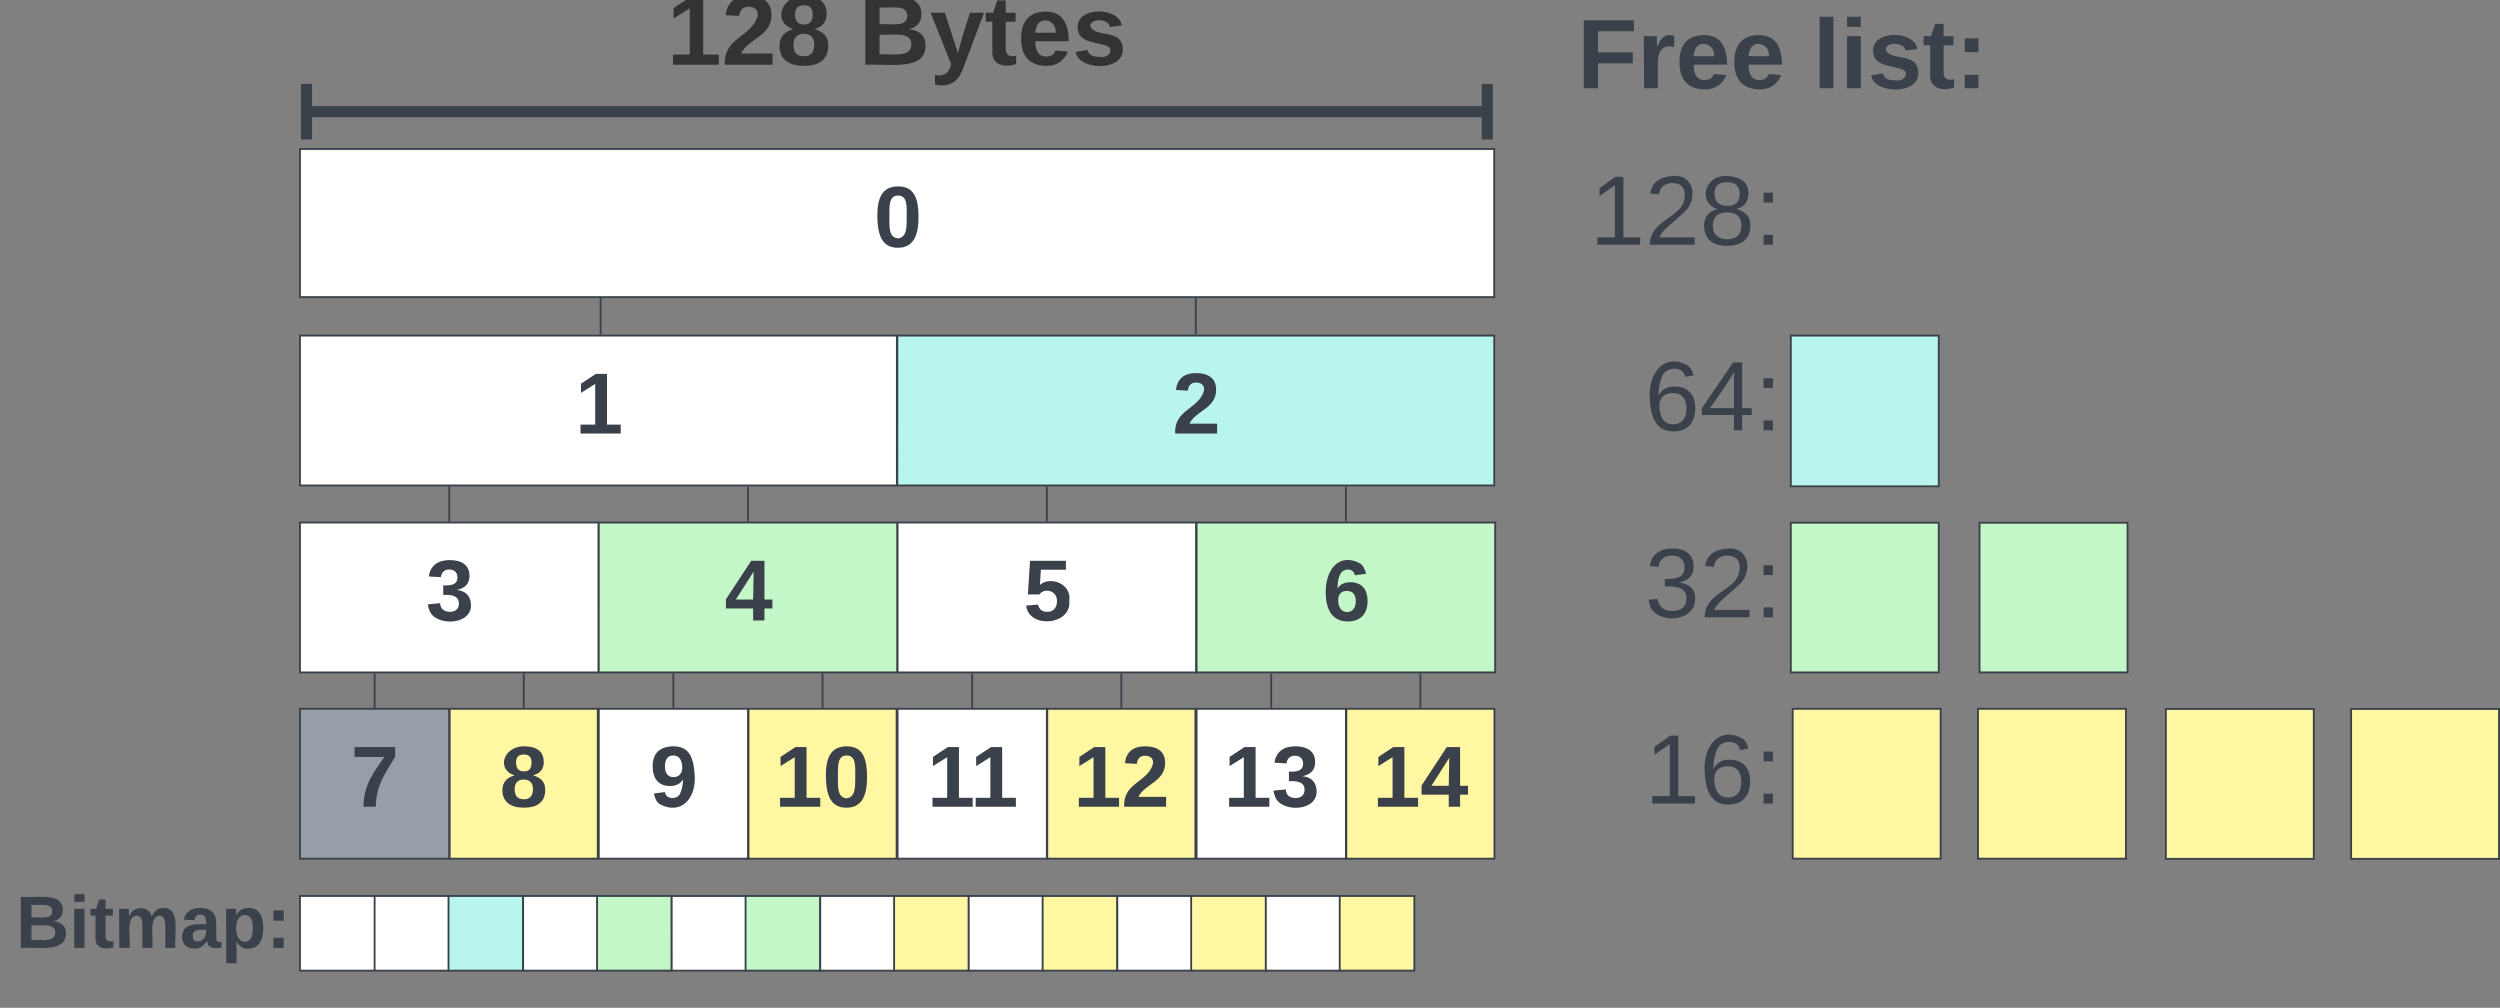 <svg xmlns="http://www.w3.org/2000/svg" xmlns:xlink="http://www.w3.org/1999/xlink" xmlns:lucid="lucid" width="1350.29" height="544.33"><rect width="100%" height="100%" fill="#808080" stroke="none"/><g transform="translate(1148.976 -2338.268)" lucid:page-tab-id="0_0"><path d="M-986.96 2721.1h80.63v80.95h-80.63z" stroke="#3a414a" fill="#979ea8"/><use xlink:href="#a" transform="matrix(1,0,0,1,-974.959,2733.102) translate(15.537 40.896)"/><path d="M-906.1 2721.1h80v80.95h-80z" stroke="#3a414a" fill="#fff7a1"/><use xlink:href="#b" transform="matrix(1,0,0,1,-894.102,2733.102) translate(15.037 40.896)"/><path d="M-986.96 2418.74h645.04v80h-645.04z" stroke="#3a414a" fill="#fff"/><use xlink:href="#c" transform="matrix(1,0,0,1,-974.959,2430.74) translate(298.037 40.833)"/><path d="M-664.3 2519.53h322.38v80.94h-322.4z" stroke="#3a414a" fill="#b8f5ed"/><use xlink:href="#d" transform="matrix(1,0,0,1,-652.312,2531.528) translate(136.537 40.896)"/><path d="M-986.96 2519.53h322.4v80.94h-322.4z" stroke="#3a414a" fill="#fff"/><use xlink:href="#e" transform="matrix(1,0,0,1,-974.959,2531.528) translate(136.537 40.896)"/><path d="M-986.96 2620.5h161.26v80.95h-161.26z" stroke="#3a414a" fill="#fff"/><use xlink:href="#f" transform="matrix(1,0,0,1,-974.959,2632.509) translate(56.037 40.896)"/><path d="M-824.58 2518.53v-18.8" stroke="#3a414a" fill="none"/><path d="M-824.1 2519.03h-.95v-.52h.95zM-824.1 2499.75h-.95v-.5h.95z" stroke="#3a414a" stroke-width=".05" fill="#3a414a"/><path d="M-503.12 2518.53v-18.8" stroke="#3a414a" fill="none"/><path d="M-502.64 2519.03h-.95v-.52h.96zM-502.64 2499.75h-.95v-.5h.96z" stroke="#3a414a" stroke-width=".05" fill="#3a414a"/><path d="M-906.33 2619.5v-18.03" stroke="#3a414a" fill="none"/><path d="M-905.85 2620h-.95v-.5h.95zM-905.85 2601.5h-.95v-.53h.95z" stroke="#3a414a" stroke-width=".05" fill="#3a414a"/><path d="M-866.1 2720.1v-17.65" stroke="#3a414a" fill="none"/><path d="M-865.63 2720.6h-.95v-.5h.95zM-865.63 2702.47h-.95v-.52h.95z" stroke="#3a414a" stroke-width=".05" fill="#3a414a"/><path d="M-946.64 2720.1v-17.65" stroke="#3a414a" fill="none"/><path d="M-946.17 2720.6h-.95v-.5h.95zM-946.17 2702.47h-.95v-.52h.95z" stroke="#3a414a" stroke-width=".05" fill="#3a414a"/><path d="M-986.45 2398.58h643.77M-983.45 2383.58v30M-345.68 2413.58v-30" stroke="#3a414a" stroke-width="6" fill="none"/><use xlink:href="#g" transform="matrix(1,0,0,1,-788.86,2330.583) translate(0 42.667)"/><use xlink:href="#h" transform="matrix(1,0,0,1,-788.86,2330.583) translate(103.704 42.667)"/><path d="M-825.57 2721.1h80.63v80.95h-80.63z" stroke="#3a414a" fill="#fff"/><use xlink:href="#i" transform="matrix(1,0,0,1,-813.572,2733.102) translate(15.537 40.896)"/><path d="M-744.7 2721.1h80v80.95h-80z" stroke="#3a414a" fill="#fff7a1"/><use xlink:href="#j" transform="matrix(1,0,0,1,-732.715,2733.102) translate(2.074 40.896)"/><path d="M-825.57 2620.5h161.26v80.95h-161.27z" stroke="#3a414a" fill="#c3f7c8"/><use xlink:href="#k" transform="matrix(1,0,0,1,-813.572,2632.509) translate(56.037 40.896)"/><path d="M-744.94 2619.5v-18.03" stroke="#3a414a" fill="none"/><path d="M-744.47 2620h-.95v-.5h.95z" stroke="#3a414a" stroke-width=".05" fill="#3a414a"/><path d="M-744.94 2601.5v-.53M-704.7 2720.1v-17.65" stroke="#3a414a" fill="none"/><path d="M-704.24 2720.6h-.95v-.5h.96zM-704.24 2702.47h-.95v-.52h.96z" stroke="#3a414a" stroke-width=".05" fill="#3a414a"/><path d="M-785.26 2720.1v-17.65" stroke="#3a414a" fill="none"/><path d="M-784.78 2720.6h-.95v-.5h.95zM-784.78 2702.47h-.95v-.52h.95z" stroke="#3a414a" stroke-width=".05" fill="#3a414a"/><path d="M-664.18 2721.1h80.63v80.95h-80.63z" stroke="#3a414a" fill="#fff"/><use xlink:href="#l" transform="matrix(1,0,0,1,-652.185,2733.102) translate(3.87 40.896)"/><path d="M-583.33 2721.1h80v80.95h-80z" stroke="#3a414a" fill="#fff7a1"/><use xlink:href="#m" transform="matrix(1,0,0,1,-571.328,2733.102) translate(2.074 40.896)"/><path d="M-664.18 2620.5h161.25v80.95h-161.25z" stroke="#3a414a" fill="#fff"/><use xlink:href="#n" transform="matrix(1,0,0,1,-652.185,2632.509) translate(56.037 40.896)"/><path d="M-583.55 2619.5v-18.03" stroke="#3a414a" fill="none"/><path d="M-583.08 2620h-.95v-.5h.95z" stroke="#3a414a" stroke-width=".05" fill="#3a414a"/><path d="M-583.55 2601.5v-.53M-543.33 2720.1v-17.65" stroke="#3a414a" fill="none"/><path d="M-542.85 2720.6h-.95v-.5h.95zM-542.85 2702.47h-.95v-.52h.95z" stroke="#3a414a" stroke-width=".05" fill="#3a414a"/><path d="M-623.87 2720.1v-17.65" stroke="#3a414a" fill="none"/><path d="M-623.4 2720.6h-.95v-.5h.96zM-623.4 2702.47h-.95v-.52h.96z" stroke="#3a414a" stroke-width=".05" fill="#3a414a"/><path d="M-502.67 2721.1h80.63v80.95h-80.63z" stroke="#3a414a" fill="#fff"/><use xlink:href="#o" transform="matrix(1,0,0,1,-490.671,2733.102) translate(2.574 40.896)"/><path d="M-421.8 2721.1h80v80.95h-80z" stroke="#3a414a" fill="#fff7a1"/><use xlink:href="#p" transform="matrix(1,0,0,1,-409.814,2733.102) translate(2.074 40.896)"/><path d="M-502.67 2620.5h161.26v80.95h-161.27z" stroke="#3a414a" fill="#c3f7c8"/><use xlink:href="#q" transform="matrix(1,0,0,1,-490.671,2632.509) translate(56.037 40.896)"/><path d="M-422.04 2619.5v-18.03" stroke="#3a414a" fill="none"/><path d="M-421.57 2620h-.95v-.5h.95z" stroke="#3a414a" stroke-width=".05" fill="#3a414a"/><path d="M-422.04 2601.5v-.53M-381.8 2720.1v-17.65" stroke="#3a414a" fill="none"/><path d="M-381.34 2720.6h-.95v-.5h.96zM-381.34 2702.47h-.95v-.52h.96z" stroke="#3a414a" stroke-width=".05" fill="#3a414a"/><path d="M-462.36 2720.1v-17.65" stroke="#3a414a" fill="none"/><path d="M-461.88 2720.6h-.95v-.5h.95zM-461.88 2702.47h-.95v-.52h.95z" stroke="#3a414a" stroke-width=".05" fill="#3a414a"/><path d="M-302.12 2338.27H82.3v61.14H-302.1z" stroke="#000" stroke-opacity="0" fill="#fff" fill-opacity="0"/><use xlink:href="#r" transform="matrix(1,0,0,1,-297.122,2343.268) translate(0 42.667)"/><use xlink:href="#s" transform="matrix(1,0,0,1,-297.122,2343.268) translate(127.259 42.667)"/><path d="M-263.5 2721.1h81.77v80.87h-81.78z" stroke="#000" stroke-opacity="0" fill="#fff" fill-opacity="0"/><use xlink:href="#t" transform="matrix(1,0,0,1,-258.505,2726.102) translate(-2.074 46.167)"/><path d="M-181.73 2519.53h79.9v81.4l-79.9.02z" stroke="#3a414a" fill="#b8f5ed"/><path d="M-986.96 2822.2h40.32v40.32h-40.32zM-946.64 2822.2h40.3v40.32h-40.3z" stroke="#3a414a" fill="#fff"/><path d="M-906.73 2822.2h40.3v40.32h-40.3z" stroke="#3a414a" fill="#b8f5ed"/><path d="M-866.42 2822.2h40.32v40.32h-40.32z" stroke="#3a414a" fill="#fff"/><path d="M-826.5 2822.2h40.3v40.32h-40.3z" stroke="#3a414a" fill="#c3f7c8"/><path d="M-786.2 2822.2h40.32v40.32h-40.3z" stroke="#3a414a" fill="#fff"/><path d="M-746.28 2822.2h40.32v40.32h-40.32z" stroke="#3a414a" fill="#c3f7c8"/><path d="M-705.96 2822.2h40.3v40.32h-40.3z" stroke="#3a414a" fill="#fff"/><path d="M-666.05 2822.2h40.3v40.32h-40.3z" stroke="#3a414a" fill="#fff7a1"/><path d="M-625.74 2822.2h40.32v40.32h-40.32z" stroke="#3a414a" fill="#fff"/><path d="M-585.83 2822.2h40.32v40.32h-40.33z" stroke="#3a414a" fill="#fff7a1"/><path d="M-545.5 2822.2h40.3v40.32h-40.3z" stroke="#3a414a" fill="#fff"/><path d="M-505.6 2822.2h40.32v40.32h-40.32z" stroke="#3a414a" fill="#fff7a1"/><path d="M-465.28 2822.2h40.3v40.32h-40.3z" stroke="#3a414a" fill="#fff"/><path d="M-425.37 2822.2h40.3v40.32h-40.3z" stroke="#3a414a" fill="#fff7a1"/><path d="M-181.73 2620.6h79.9v80.85h-79.9z" stroke="#3a414a" fill="#c3f7c8"/><path d="M-180.7 2721.1h79.9v80.95h-79.9zM-80.63 2721.1h79.9v80.95h-79.9zM20.83 2721.18h79.9v80.95h-79.9zM120.9 2721.18h79.9v80.95h-79.9z" stroke="#3a414a" fill="#fff7a1"/><path d="M-79.8 2620.6H.14v80.85H-79.8z" stroke="#3a414a" fill="#c3f7c8"/><path d="M-263.5 2620.5h81.77v80.88h-81.78z" stroke="#000" stroke-opacity="0" fill="#fff" fill-opacity="0"/><use xlink:href="#u" transform="matrix(1,0,0,1,-258.505,2625.509) translate(-2.074 46.167)"/><path d="M-263.5 2519.53h81.77v80.86h-81.78z" stroke="#000" stroke-opacity="0" fill="#fff" fill-opacity="0"/><use xlink:href="#v" transform="matrix(1,0,0,1,-258.505,2524.528) translate(-2.074 46.167)"/><path d="M-263.5 2419.3h81.77v80.86h-81.78z" stroke="#000" stroke-opacity="0" fill="#fff" fill-opacity="0"/><use xlink:href="#w" transform="matrix(1,0,0,1,-258.505,2424.291) translate(-31.704 46.167)"/><path d="M-1148.98 2802.13h161.15v80.47h-161.15z" stroke="#000" stroke-opacity="0" fill="#fff" fill-opacity="0"/><g><use xlink:href="#x" transform="matrix(1,0,0,1,-1143.976,2807.126) translate(3.556 43.094)"/></g><defs><path fill="#3a414a" d="M52 0c1-96 47-148 87-207H15v-41h169v40c-36 62-79 113-81 208H52" id="y"/><use transform="matrix(0.13,0,0,0.13,0,0)" xlink:href="#y" id="a"/><path fill="#3a414a" d="M138-131c27 9 52 24 51 61 0 53-36 74-89 74S11-19 11-69c0-35 22-54 51-61-78-25-46-121 38-121 51 0 83 19 83 66 0 30-18 49-45 54zm-38-16c24 0 32-13 32-36 1-23-11-34-32-34-22 0-33 12-32 34 0 22 9 36 32 36zm1 116c27 0 37-17 37-43 0-25-13-39-39-39-24 0-37 15-37 40 0 27 11 42 39 42" id="z"/><use transform="matrix(0.13,0,0,0.13,0,0)" xlink:href="#z" id="b"/><path fill="#3a414a" d="M101-251c68 0 84 54 84 127C185-50 166 4 99 4S15-52 14-124c-1-75 17-127 87-127zm-1 216c37-5 36-46 36-89s4-89-36-89c-39 0-36 45-36 89 0 43-3 85 36 89" id="A"/><use transform="matrix(0.13,0,0,0.13,0,0)" xlink:href="#A" id="c"/><path fill="#3a414a" d="M182-182c0 78-84 86-111 141h115V0H12c-6-101 99-100 120-180 1-22-12-31-33-32-23 0-32 14-35 34l-49-3c5-45 32-70 84-70 51 0 83 22 83 69" id="B"/><use transform="matrix(0.13,0,0,0.13,0,0)" xlink:href="#B" id="d"/><path fill="#3a414a" d="M23 0v-37h61v-169l-59 37v-38l62-41h46v211h57V0H23" id="C"/><use transform="matrix(0.13,0,0,0.13,0,0)" xlink:href="#C" id="e"/><path fill="#3a414a" d="M128-127c34 4 56 21 59 58 7 91-148 94-172 28-4-9-6-17-7-26l51-5c1 24 16 35 40 36 23 0 39-12 38-36-1-31-31-36-65-34v-40c32 2 59-3 59-33 0-20-13-33-34-33s-33 13-35 32l-50-3c6-44 37-68 86-68 50 0 83 20 83 66 0 35-22 52-53 58" id="D"/><use transform="matrix(0.13,0,0,0.13,0,0)" xlink:href="#D" id="f"/><path fill="#333" d="M23 0v-37h61v-169l-59 37v-38l62-41h46v211h57V0H23" id="E"/><path fill="#333" d="M182-182c0 78-84 86-111 141h115V0H12c-6-101 99-100 120-180 1-22-12-31-33-32-23 0-32 14-35 34l-49-3c5-45 32-70 84-70 51 0 83 22 83 69" id="F"/><path fill="#333" d="M138-131c27 9 52 24 51 61 0 53-36 74-89 74S11-19 11-69c0-35 22-54 51-61-78-25-46-121 38-121 51 0 83 19 83 66 0 30-18 49-45 54zm-38-16c24 0 32-13 32-36 1-23-11-34-32-34-22 0-33 12-32 34 0 22 9 36 32 36zm1 116c27 0 37-17 37-43 0-25-13-39-39-39-24 0-37 15-37 40 0 27 11 42 39 42" id="G"/><g id="g"><use transform="matrix(0.148,0,0,0.148,0,0)" xlink:href="#E"/><use transform="matrix(0.148,0,0,0.148,29.63,0)" xlink:href="#F"/><use transform="matrix(0.148,0,0,0.148,59.259,0)" xlink:href="#G"/></g><path fill="#333" d="M182-130c37 4 62 22 62 59C244 23 116-4 24 0v-248c84 5 203-23 205 63 0 31-19 50-47 55zM76-148c40-3 101 13 101-30 0-44-60-28-101-31v61zm0 110c48-3 116 14 116-37 0-48-69-32-116-35v72" id="H"/><path fill="#333" d="M123 10C108 53 80 86 19 72V37c35 8 53-11 59-39L3-190h52l48 148c12-52 28-100 44-148h51" id="I"/><path fill="#333" d="M115-3C79 11 28 4 28-45v-112H4v-33h27l15-45h31v45h36v33H77v99c-1 23 16 31 38 25v30" id="J"/><path fill="#333" d="M185-48c-13 30-37 53-82 52C43 2 14-33 14-96s30-98 90-98c62 0 83 45 84 108H66c0 31 8 55 39 56 18 0 30-7 34-22zm-45-69c5-46-57-63-70-21-2 6-4 13-4 21h74" id="K"/><path fill="#333" d="M137-138c1-29-70-34-71-4 15 46 118 7 119 86 1 83-164 76-172 9l43-7c4 19 20 25 44 25 33 8 57-30 24-41C81-84 22-81 20-136c-2-80 154-74 161-7" id="L"/><g id="h"><use transform="matrix(0.148,0,0,0.148,0,0)" xlink:href="#H"/><use transform="matrix(0.148,0,0,0.148,38.37,0)" xlink:href="#I"/><use transform="matrix(0.148,0,0,0.148,68,0)" xlink:href="#J"/><use transform="matrix(0.148,0,0,0.148,85.63,0)" xlink:href="#K"/><use transform="matrix(0.148,0,0,0.148,115.259,0)" xlink:href="#L"/></g><path fill="#3a414a" d="M99-251c69 0 84 53 88 123 5 99-61 162-144 118-15-8-21-25-26-45l46-6c4 31 50 33 63 7 7-15 12-36 12-60-9 18-29 28-54 28-48 0-72-32-72-82 0-55 31-83 87-83zm-1 128c24 0 37-16 37-39 0-27-10-51-37-51-25 0-35 19-35 45 0 25 10 45 35 45" id="M"/><use transform="matrix(0.13,0,0,0.13,0,0)" xlink:href="#M" id="i"/><g id="j"><use transform="matrix(0.13,0,0,0.13,0,0)" xlink:href="#C"/><use transform="matrix(0.13,0,0,0.13,25.926,0)" xlink:href="#A"/></g><path fill="#3a414a" d="M165-50V0h-47v-50H5v-38l105-160h55v161h33v37h-33zm-47-37l2-116L46-87h72" id="N"/><use transform="matrix(0.13,0,0,0.13,0,0)" xlink:href="#N" id="k"/><g id="l"><use transform="matrix(0.13,0,0,0.13,0,0)" xlink:href="#C"/><use transform="matrix(0.13,0,0,0.13,23.333,0)" xlink:href="#C"/></g><g id="m"><use transform="matrix(0.13,0,0,0.13,0,0)" xlink:href="#C"/><use transform="matrix(0.13,0,0,0.13,25.926,0)" xlink:href="#B"/></g><path fill="#3a414a" d="M139-81c0-46-55-55-73-27H18l9-140h149v37H72l-4 63c44-38 133-4 122 66C201 21 21 35 11-62l49-4c5 18 15 30 39 30 26 0 40-18 40-45" id="O"/><use transform="matrix(0.13,0,0,0.13,0,0)" xlink:href="#O" id="n"/><g id="o"><use transform="matrix(0.13,0,0,0.13,0,0)" xlink:href="#C"/><use transform="matrix(0.13,0,0,0.13,25.926,0)" xlink:href="#D"/></g><g id="p"><use transform="matrix(0.13,0,0,0.13,0,0)" xlink:href="#C"/><use transform="matrix(0.13,0,0,0.13,25.926,0)" xlink:href="#N"/></g><path fill="#3a414a" d="M115-159c48 0 72 30 72 78 0 54-30 85-83 85-64 0-91-50-91-122 0-98 58-163 141-120 15 8 21 24 27 44l-47 6c-5-31-48-31-61-4-7 14-11 33-11 60 9-17 28-27 53-27zM102-35c24 0 36-20 36-45s-11-43-37-43c-23 0-36 14-36 38 0 27 11 50 37 50" id="P"/><use transform="matrix(0.13,0,0,0.13,0,0)" xlink:href="#P" id="q"/><path fill="#3a414a" d="M76-208v77h127v40H76V0H24v-248h183v40H76" id="Q"/><path fill="#3a414a" d="M135-150c-39-12-60 13-60 57V0H25l-1-190h47c2 13-1 29 3 40 6-28 27-53 61-41v41" id="R"/><path fill="#3a414a" d="M185-48c-13 30-37 53-82 52C43 2 14-33 14-96s30-98 90-98c62 0 83 45 84 108H66c0 31 8 55 39 56 18 0 30-7 34-22zm-45-69c5-46-57-63-70-21-2 6-4 13-4 21h74" id="S"/><g id="r"><use transform="matrix(0.148,0,0,0.148,0,0)" xlink:href="#Q"/><use transform="matrix(0.148,0,0,0.148,32.444,0)" xlink:href="#R"/><use transform="matrix(0.148,0,0,0.148,53.185,0)" xlink:href="#S"/><use transform="matrix(0.148,0,0,0.148,82.815,0)" xlink:href="#S"/></g><path fill="#3a414a" d="M25 0v-261h50V0H25" id="T"/><path fill="#3a414a" d="M25-224v-37h50v37H25zM25 0v-190h50V0H25" id="U"/><path fill="#3a414a" d="M137-138c1-29-70-34-71-4 15 46 118 7 119 86 1 83-164 76-172 9l43-7c4 19 20 25 44 25 33 8 57-30 24-41C81-84 22-81 20-136c-2-80 154-74 161-7" id="V"/><path fill="#3a414a" d="M115-3C79 11 28 4 28-45v-112H4v-33h27l15-45h31v45h36v33H77v99c-1 23 16 31 38 25v30" id="W"/><path fill="#3a414a" d="M35-132v-50h50v50H35zM35 0v-49h50V0H35" id="X"/><g id="s"><use transform="matrix(0.148,0,0,0.148,0,0)" xlink:href="#T"/><use transform="matrix(0.148,0,0,0.148,14.815,0)" xlink:href="#U"/><use transform="matrix(0.148,0,0,0.148,29.63,0)" xlink:href="#V"/><use transform="matrix(0.148,0,0,0.148,59.259,0)" xlink:href="#W"/><use transform="matrix(0.148,0,0,0.148,76.889,0)" xlink:href="#X"/></g><path fill="#3a414a" d="M27 0v-27h64v-190l-56 39v-29l58-41h29v221h61V0H27" id="Y"/><path fill="#3a414a" d="M110-160c48 1 74 30 74 79 0 53-28 85-80 85-65 0-83-55-86-122-5-90 50-162 133-122 14 7 22 21 27 39l-31 6c-5-40-67-38-82-6-9 19-15 44-15 74 11-20 30-34 60-33zm-7 138c34 0 49-23 49-58s-16-56-50-56c-29 0-50 16-49 49 1 36 15 65 50 65" id="Z"/><path fill="#3a414a" d="M33-154v-36h34v36H33zM33 0v-36h34V0H33" id="aa"/><g id="t"><use transform="matrix(0.148,0,0,0.148,0,0)" xlink:href="#Y"/><use transform="matrix(0.148,0,0,0.148,29.63,0)" xlink:href="#Z"/><use transform="matrix(0.148,0,0,0.148,59.259,0)" xlink:href="#aa"/></g><path fill="#3a414a" d="M126-127c33 6 58 20 58 59 0 88-139 92-164 29-3-8-5-16-6-25l32-3c6 27 21 44 54 44 32 0 52-15 52-46 0-38-36-46-79-43v-28c39 1 72-4 72-42 0-27-17-43-46-43-28 0-47 15-49 41l-32-3c6-42 35-63 81-64 48-1 79 21 79 65 0 36-21 52-52 59" id="ab"/><path fill="#3a414a" d="M101-251c82-7 93 87 43 132L82-64C71-53 59-42 53-27h129V0H18c2-99 128-94 128-182 0-28-16-43-45-43s-46 15-49 41l-32-3c6-41 34-60 81-64" id="ac"/><g id="u"><use transform="matrix(0.148,0,0,0.148,0,0)" xlink:href="#ab"/><use transform="matrix(0.148,0,0,0.148,29.63,0)" xlink:href="#ac"/><use transform="matrix(0.148,0,0,0.148,59.259,0)" xlink:href="#aa"/></g><path fill="#3a414a" d="M155-56V0h-30v-56H8v-25l114-167h33v167h35v25h-35zm-30-156c-27 46-58 90-88 131h88v-131" id="ad"/><g id="v"><use transform="matrix(0.148,0,0,0.148,0,0)" xlink:href="#Z"/><use transform="matrix(0.148,0,0,0.148,29.63,0)" xlink:href="#ad"/><use transform="matrix(0.148,0,0,0.148,59.259,0)" xlink:href="#aa"/></g><path fill="#3a414a" d="M134-131c28 9 52 24 51 62-1 50-34 73-85 73S17-19 16-69c0-36 21-54 49-61-75-25-45-126 34-121 46 3 78 18 79 63 0 33-17 51-44 57zm-34-11c31 1 46-15 46-44 0-28-17-43-47-42-29 0-46 13-45 42 1 28 16 44 46 44zm1 122c35 0 51-18 51-52 0-30-18-46-53-46-33 0-51 17-51 47 0 34 19 51 53 51" id="ae"/><g id="w"><use transform="matrix(0.148,0,0,0.148,0,0)" xlink:href="#Y"/><use transform="matrix(0.148,0,0,0.148,29.63,0)" xlink:href="#ac"/><use transform="matrix(0.148,0,0,0.148,59.259,0)" xlink:href="#ae"/><use transform="matrix(0.148,0,0,0.148,88.889,0)" xlink:href="#aa"/></g><path fill="#3a414a" d="M182-130c37 4 62 22 62 59C244 23 116-4 24 0v-248c84 5 203-23 205 63 0 31-19 50-47 55zM76-148c40-3 101 13 101-30 0-44-60-28-101-31v61zm0 110c48-3 116 14 116-37 0-48-69-32-116-35v72" id="af"/><path fill="#3a414a" d="M220-157c-53 9-28 100-34 157h-49v-107c1-27-5-49-29-50C55-147 81-57 75 0H25l-1-190h47c2 12-1 28 3 38 10-53 101-56 108 0 13-22 24-43 59-42 82 1 51 116 57 194h-49v-107c-1-25-5-48-29-50" id="ag"/><path fill="#3a414a" d="M133-34C117-15 103 5 69 4 32 3 11-16 11-54c-1-60 55-63 116-61 1-26-3-47-28-47-18 1-26 9-28 27l-52-2c7-38 36-58 82-57s74 22 75 68l1 82c-1 14 12 18 25 15v27c-30 8-71 5-69-32zm-48 3c29 0 43-24 42-57-32 0-66-3-65 30 0 17 8 27 23 27" id="ah"/><path fill="#3a414a" d="M135-194c53 0 70 44 70 98 0 56-19 98-73 100-31 1-45-17-59-34 3 33 2 69 2 105H25l-1-265h48c2 10 0 23 3 31 11-24 29-35 60-35zM114-30c33 0 39-31 40-66 0-38-9-64-40-64-56 0-55 130 0 130" id="ai"/><g id="x"><use transform="matrix(0.111,0,0,0.111,0,0)" xlink:href="#af"/><use transform="matrix(0.111,0,0,0.111,28.778,0)" xlink:href="#U"/><use transform="matrix(0.111,0,0,0.111,39.889,0)" xlink:href="#W"/><use transform="matrix(0.111,0,0,0.111,53.111,0)" xlink:href="#ag"/><use transform="matrix(0.111,0,0,0.111,88.667,0)" xlink:href="#ah"/><use transform="matrix(0.111,0,0,0.111,110.889,0)" xlink:href="#ai"/><use transform="matrix(0.111,0,0,0.111,135.222,0)" xlink:href="#X"/></g></defs></g></svg>